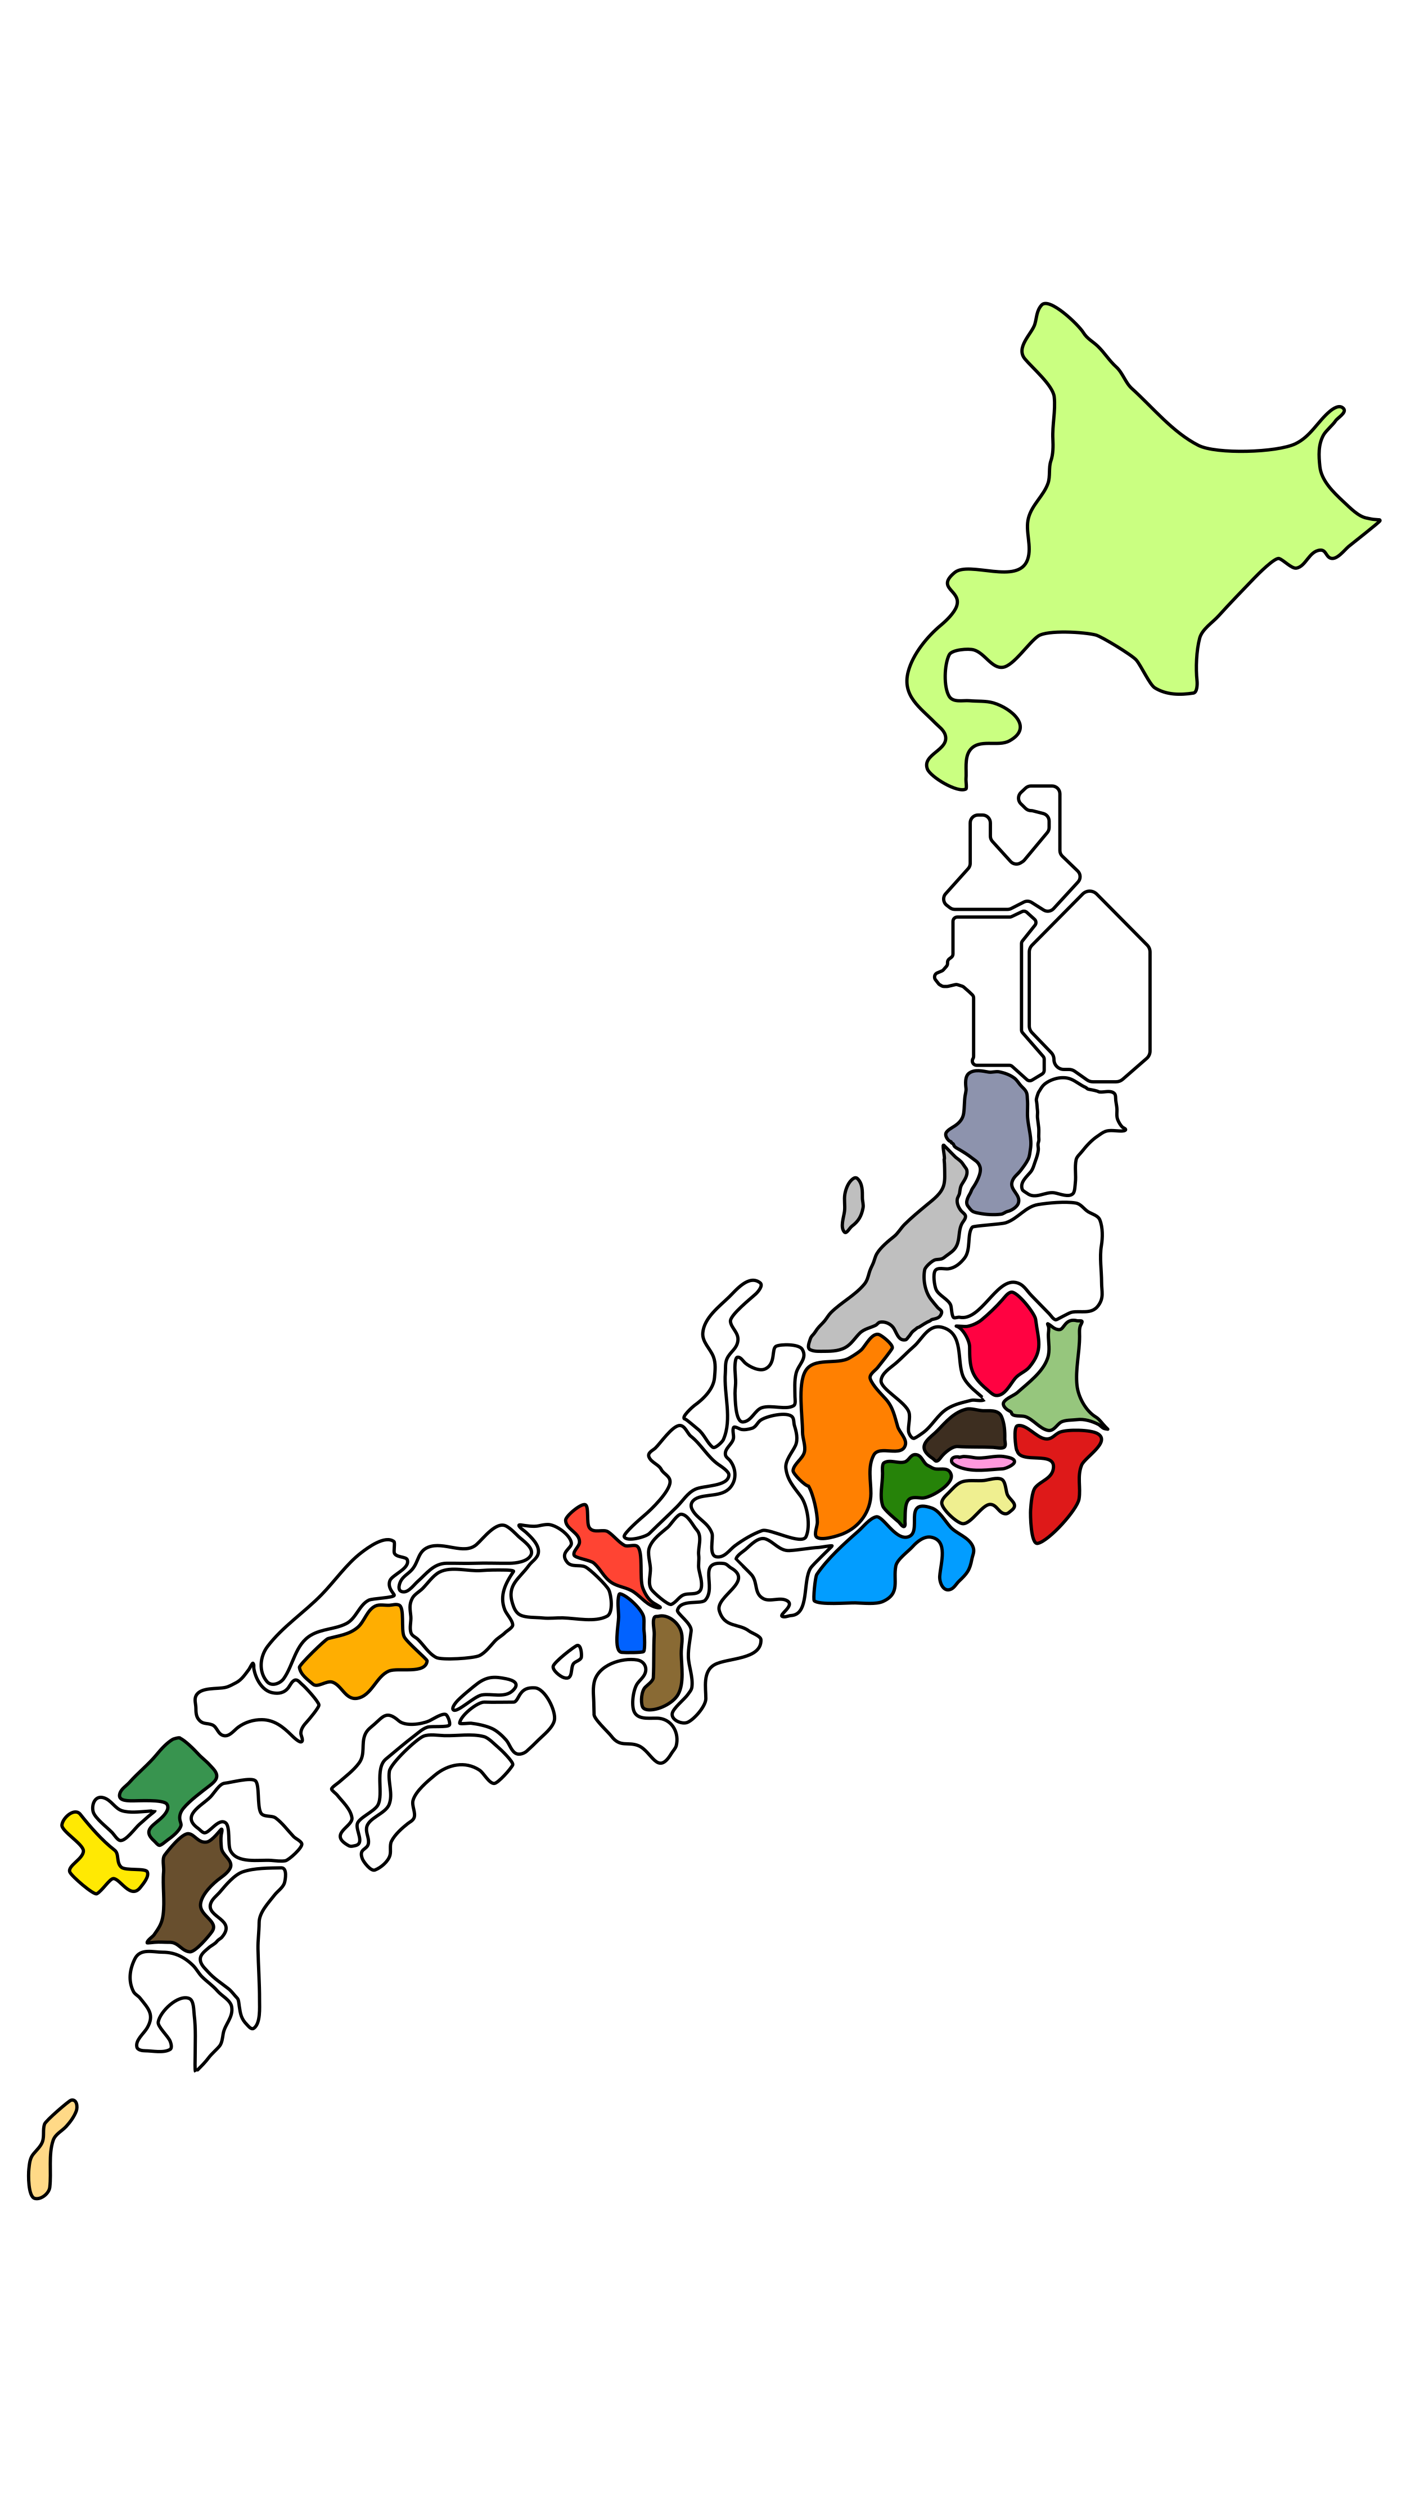 <?xml version="1.0" encoding="UTF-8" standalone="no"?>
<!DOCTYPE svg PUBLIC "-//W3C//DTD SVG 1.1//EN" "http://www.w3.org/Graphics/SVG/1.1/DTD/svg11.dtd">
<!-- Created with Vectornator (http://vectornator.io/) -->
<svg height="100%" stroke-miterlimit="10" style="fill-rule:nonzero;clip-rule:evenodd;stroke-linecap:round;stroke-linejoin:round;" version="1.1" viewBox="0 0 2160 3840" width="100%" xml:space="preserve" xmlns="http://www.w3.org/2000/svg" xmlns:vectornator="http://vectornator.io" xmlns:xlink="http://www.w3.org/1999/xlink">
<defs/>
<g id="hokkaido" vectornator:layerName="hokkaido">
<path d="M1496.02 998.14C1487.83 995.792 1462.36 997.591 1458.25 1005.65C1450.69 1020.48 1449.43 1055.23 1458.22 1069.49C1464.38 1079.49 1479.64 1075.32 1489.21 1076.2C1501.26 1077.3 1514.85 1076.19 1526.31 1079.59C1553.65 1087.7 1588.86 1117.19 1550.64 1137.92C1532.83 1147.57 1503.75 1133.55 1489.99 1152.37C1481.32 1164.21 1485.22 1183.33 1483.98 1196.96C1483.8 1198.94 1485.5 1210.92 1483.91 1211.79C1471.3 1218.63 1429.51 1193.3 1424.79 1181.23C1415.76 1158.11 1459.08 1152.21 1452.15 1128.92C1449.72 1120.77 1442.15 1115.93 1436.46 1110.07C1413.88 1086.84 1385.43 1069.05 1395.27 1031.5C1402.31 1004.63 1424.49 977.626 1445.66 960.002C1453.67 953.329 1465.98 941.505 1469.57 931.232C1478.28 906.312 1436.51 904.393 1466.57 879.365C1488.94 860.742 1564.6 899.615 1578.69 859.301C1585.72 839.174 1574.63 816.045 1580 795.575C1585.41 774.904 1603.24 761.636 1610.02 742.213C1613.81 731.383 1610.73 718.472 1614.46 707.793C1618 697.659 1618.04 685.142 1617.5 674.535C1616.39 652.772 1621.86 631.114 1619.57 609.589C1617.69 591.978 1586.11 565.143 1574.59 551.305C1559.74 533.462 1585.5 512.337 1589.79 497.878C1592.89 487.454 1592.26 477.327 1600.21 468.519C1612.07 455.39 1657.09 499.109 1664.1 510.473C1670.28 520.501 1678.5 524.046 1686.65 531.881C1696.7 541.556 1704.13 553.906 1714.71 563.468C1724.89 572.661 1728.79 587.611 1738.77 596.622C1771.17 625.893 1801.36 663.755 1841.06 684.006C1868.32 697.909 1961.9 695.196 1990.26 681.52C2013.65 670.245 2024.49 647.116 2043.2 631.541C2047.9 627.624 2058.18 620.432 2064.19 627.656C2069.28 633.768 2054.4 642.113 2051.8 646.312C2048.39 651.809 2036.83 661.762 2033.39 667.926C2025 682.924 2025.89 699.603 2027.69 716.541C2029.97 737.933 2047.53 755.208 2064.19 770.741C2075.01 780.825 2086.69 792.93 2099.08 795.575C2111.76 798.279 2108.32 797.43 2117.6 798.279C2118.76 798.384 2120.21 797.941 2120.04 799.792C2119.88 801.598 2077.78 834.389 2071.94 839.249C2065.51 844.601 2054.07 860.222 2044.49 857.377C2036.78 855.091 2037.37 844.247 2028.21 844.926C2010.91 846.208 2006.36 870.224 1991.51 872.527C1984.27 873.65 1972.33 860.381 1965.12 857.861C1958.64 855.598 1932.32 882.272 1926.9 887.904C1908.12 907.434 1889.98 926.093 1871.93 946.08C1862.87 956.103 1846.62 966.419 1843.01 980.197C1837.94 999.536 1836.88 1026.04 1838.97 1045.61C1839.52 1050.8 1839.25 1063.53 1833.38 1064.44C1813.21 1067.57 1791.99 1067.52 1774.13 1056.45C1766.28 1051.59 1753.33 1022.95 1745.78 1013.87C1739.44 1006.26 1692.1 977.541 1683.52 975.293C1666.11 970.731 1608.99 967.252 1595.02 976.878C1580.11 987.159 1557.53 1022.26 1540.98 1024.82C1523.73 1027.5 1513.11 1003.04 1496.02 998.14Z" fill="#caff81" fill-rule="nonzero" opacity="1" stroke="#000000" stroke-linecap="round" stroke-linejoin="round" stroke-width="5.071" vectornator:layerName="hokkaido"/>
</g>
<g id="miyazaki" vectornator:layerName="miyazaki">
<path d="M332.997 2982.01C336.061 2978.16 338.582 2977.94 341.016 2975.08C364.271 2947.69 316 2944.98 323.799 2923.13C326.292 2916.15 333.318 2911.17 337.952 2905.72C346.641 2895.49 359.969 2879.12 373.352 2874.71C391.287 2868.8 413.499 2869.09 432.234 2868.72C441.645 2868.53 438.477 2887.18 436.956 2891.92C434.587 2899.3 426.258 2904.59 421.696 2910.56C412.738 2922.28 398.162 2936.86 398.105 2952.81C398.056 2966.42 396.071 2979.89 396.337 2993.39C396.851 3019.51 398.812 3045.81 398.718 3072.16C398.678 3083.35 400.461 3107.29 390.124 3114.98C386.155 3117.94 381.767 3111.97 379.527 3109.72C370.492 3100.62 369.363 3093.35 367.52 3080.81C367.094 3077.91 366.669 3071.09 364.608 3069.02C359.873 3064.25 356.264 3058.54 350.765 3054.23C340.02 3045.81 328.862 3038.77 319.722 3028.57C314.706 3022.97 307.877 3017.43 307.714 3009.18C307.559 3001.3 315.931 2995.74 321.024 2991.17C324.518 2988.04 329.915 2985.87 332.997 2982.01Z" fill="none" opacity="1" stroke="#000000" stroke-linecap="round" stroke-linejoin="round" stroke-width="5.071" vectornator:layerName="miyazaki"/>
</g>
<g id="kumamoto" vectornator:layerName="kumamoto">
<path d="M253.019 2849.07C248.623 2854.97 252.037 2867.1 251.384 2874.38C249.407 2896.42 253.492 2918.92 250.569 2940.99C248.801 2954.33 244.138 2960.96 236.557 2971.76C234.853 2974.19 225.33 2980.56 226.123 2983.91C226.221 2984.32 236.339 2983.15 237.414 2983.05C245.206 2982.35 252.625 2983.17 260.402 2983.06C274.556 2982.87 278.571 2996.54 291.571 2997.71C300.042 2998.46 320.727 2973.77 325.631 2966.78C337.101 2950.44 305.663 2942.78 308.186 2923.73C310.135 2909.01 326.958 2892.83 338.554 2884.36C343.889 2880.46 354.158 2872.75 354.643 2865.43C355.323 2855.18 341.108 2848.91 340.089 2837.66C339.509 2831.27 339.034 2824.28 339.882 2817.87C340.013 2816.89 342.142 2809.28 340.277 2809.31C339.022 2809.32 326.174 2827.79 317.495 2829.09C304.283 2831.08 298.962 2816.89 289.415 2816.26C279.309 2815.59 258.706 2841.43 253.019 2849.07Z" fill="#684f2e" fill-rule="nonzero" opacity="1" stroke="#000000" stroke-linecap="round" stroke-linejoin="round" stroke-width="5.071" vectornator:layerName="kumamoto"/>
</g>
<g id="oita" vectornator:layerName="oita">
<path d="M344.854 2738.8C337.053 2739.65 328.732 2754.39 323.163 2759.97C309.481 2773.69 277.051 2788.72 304.443 2808.15C307.373 2810.23 309.72 2813.68 313.327 2814.77C320.906 2817.08 335.284 2791.55 346.429 2799.46C354.187 2804.96 349.59 2832.64 353.857 2841.83C363.693 2863.02 398.436 2855.96 416.736 2857.32C423.285 2857.81 431.982 2859.03 438.423 2857.85C443.67 2856.88 465.321 2837.38 463.598 2831.66C462.311 2827.39 454.072 2823.93 450.981 2820.65C442.394 2811.55 433.534 2799.54 423.432 2792.1C417.548 2787.77 404.916 2791.35 400.806 2784.45C394.643 2774.12 399.346 2739.94 392.026 2734.74C384.706 2729.55 355.255 2737.66 344.854 2738.8Z" fill="none" opacity="1" stroke="#000000" stroke-linecap="round" stroke-linejoin="round" stroke-width="5.071" vectornator:layerName="oita"/>
</g>
<g id="nagasaki" vectornator:layerName="nagasaki">
<path d="M123.446 2786.62C114.734 2775.59 96.474 2791.34 95.129 2802.81C94.009 2812.36 127.879 2832.06 128.144 2842.57C128.454 2854.89 102.98 2865.66 107.355 2875.36C110.302 2881.89 143.959 2910.95 148.723 2908.53C156.584 2904.52 168.647 2885.17 174.198 2885.21C184.869 2885.27 200.554 2918.43 215.882 2898.57C219.91 2893.35 229.595 2882.23 226.248 2874.81C223.548 2868.83 192.724 2873.52 186.287 2867.67C178.257 2860.39 183.539 2847.33 175.98 2841.49C157.191 2827 138.247 2805.35 123.446 2786.62Z" fill="#ffe903" fill-rule="nonzero" opacity="1" stroke="#000000" stroke-linecap="round" stroke-linejoin="round" stroke-width="5.071" vectornator:layerName="nagasaki"/>
</g>
<g id="fukuoka" vectornator:layerName="fukuoka">
<path d="M276.787 2669.65C276.751 2667.69 266.702 2670.57 265.525 2671.27C255.92 2677 247.551 2686.36 240.468 2694.94C227.821 2710.26 212.065 2722.56 199.082 2737.26C194.244 2742.74 186.627 2746.97 184.223 2754.21C180.61 2765.09 193.174 2765.59 201.2 2765.81C210.54 2766.06 251.253 2763.14 256.434 2770.96C260.78 2777.51 254.233 2785.64 249.908 2790.13C237.236 2803.28 217.058 2809.99 237.196 2827.77C239.284 2829.62 241.883 2833.47 244.637 2834.17C247.199 2834.81 255.143 2827.63 257.193 2826.17C264.196 2821.18 275.278 2812.73 277.958 2804.17C278.72 2801.73 277.123 2798.43 276.573 2796.08C274.927 2789.04 277.444 2782.55 281.869 2777.19C291.668 2765.32 310.22 2751.74 322.681 2742.03C329.223 2736.93 335.834 2731 331.727 2722.52C329.414 2717.75 325.891 2714.86 322.681 2711.2C317.246 2705.02 310.23 2699.96 304.584 2693.84C298.466 2687.21 285.021 2673.58 276.787 2669.65Z" fill="#38944f" fill-rule="nonzero" opacity="1" stroke="#000000" stroke-linecap="round" stroke-linejoin="round" stroke-width="5.071" vectornator:layerName="fukuoka"/>
</g>
<g id="saga" vectornator:layerName="saga">
<path d="M187.772 2781.12C199.398 2784.56 213.944 2782.71 226.002 2781.92C226.679 2781.87 237.937 2780.97 237.985 2781.08C238.22 2781.59 232.886 2785.67 232.549 2785.93C226.307 2790.82 220.642 2796.39 214.564 2801.49C207.694 2807.27 192.917 2828.8 184.152 2826.63C180.114 2825.63 175.182 2817.62 172.477 2814.75C165.189 2806.99 145.908 2792.72 143.145 2782.64C140.368 2772.51 145.342 2757.36 158.721 2760.95C171.172 2764.29 176.367 2777.76 187.772 2781.12Z" fill="none" opacity="1" stroke="#000000" stroke-linecap="round" stroke-linejoin="round" stroke-width="5.071" vectornator:layerName="saga"/>
</g>
<g id="shimane" vectornator:layerName="shimane">
<path d="M605.881 2385.45C604.536 2382.54 607.126 2369.05 605.226 2367.61C591.572 2357.27 565.239 2376.82 555.001 2384.71C532.041 2402.39 514.338 2428.37 494.055 2449.18C467.215 2476.72 434.154 2498.15 410.86 2528.9C399.589 2543.79 396.709 2567.16 410.267 2582.77C417.318 2590.89 430.69 2585.47 435.857 2578.17C450.852 2556.99 453.463 2525.67 477.751 2511.38C494.963 2501.25 514.76 2502.49 532.027 2493.58C547.174 2485.77 551.598 2465.31 566.408 2457.66C571.964 2454.8 605.124 2454.07 605.639 2450.11C605.937 2447.82 594.771 2439.13 598.941 2427.75C602.358 2418.42 630.38 2409.1 625.675 2395.56C623.896 2390.44 609.111 2392.44 605.881 2385.45Z" fill="none" opacity="1" stroke="#000000" stroke-linecap="round" stroke-linejoin="round" stroke-width="5.071" vectornator:layerName="shimane"/>
</g>
<g id="okinawa" vectornator:layerName="okinawa">
<path d="M109.131 3225.6C105.919 3226.42 70.174 3257.06 68.402 3262.37C65.496 3271.08 68.227 3280.4 65.33 3289.08C62.956 3296.19 55.812 3302.65 51.247 3308.24C45.742 3314.98 45.307 3323.06 44.37 3331.21C43.414 3339.52 42.984 3373.88 53.519 3376.47C63.134 3378.84 75.397 3368.8 76.493 3359.27C79.161 3336.08 74.226 3309.53 81.598 3287.43C84.881 3277.59 95.241 3273 101.778 3265.81C108.003 3258.97 113.998 3250.79 117.209 3242.11C119.56 3235.75 118.086 3223.31 109.131 3225.6Z" fill="#ffd987" fill-rule="nonzero" opacity="1" stroke="#000000" stroke-linecap="round" stroke-linejoin="round" stroke-width="5.071" vectornator:layerName="okinawa"/>
</g>
<g id="kochi" vectornator:layerName="kochi">
<path d="M650.685 2666.47C659.463 2663 672.953 2665.34 682.204 2665.65C701.959 2666.31 724.693 2662.17 743.488 2667.18C750.787 2669.13 760.081 2679.33 765.851 2684.07C769.353 2686.94 789.469 2706.43 787.693 2710.6C785.42 2715.94 764.784 2739.5 758.922 2739.13C750.77 2738.62 743.107 2722.89 736.614 2718.62C714.567 2704.11 688.107 2709.86 668.361 2726.16C657.378 2735.23 638.284 2751.04 634.52 2765.18C632.286 2773.56 639.198 2784.53 636.028 2791.98C634.153 2796.39 629.905 2798.04 626.395 2800.8C617.707 2807.64 606.44 2817.68 601.435 2827.84C598.281 2834.24 600.934 2842.54 599.13 2849.31C596.583 2858.87 585.134 2868.62 575.997 2872.06C569.577 2874.47 558.43 2859.5 556.68 2854.84C550.463 2838.32 564.769 2841.63 566.068 2830.71C567.011 2822.79 562.176 2815.51 563.116 2807.62C564.99 2791.87 592.058 2786.15 597.822 2771.33C604.137 2755.1 595.663 2737.11 598.178 2720.44C600.007 2708.31 639.985 2670.71 650.685 2666.47Z" fill="none" opacity="1" stroke="#000000" stroke-linecap="round" stroke-linejoin="round" stroke-width="5.071" vectornator:layerName="kochi"/>
</g>
<g id="ehime" vectornator:layerName="ehime">
<path d="M612.577 2642.89C622.642 2651.73 646.811 2648.34 658.805 2643.26C664.499 2640.84 678.215 2631.35 684.52 2633.03C687.739 2633.89 692.321 2646.49 690.405 2649.4C687.94 2653.14 662.803 2650.9 657.008 2652.56C649.603 2654.69 642.834 2661.15 636.905 2665.65C621.63 2677.25 607.768 2689.31 592.974 2701.52C575.231 2716.17 589.812 2755.51 580.465 2772.4C575.024 2782.23 551.39 2791.81 548.916 2801.1C546.187 2811.35 560.997 2831.46 545.679 2834.61C542.363 2835.3 538.85 2836.44 535.647 2834.67C503.025 2816.62 542.665 2805.48 540.681 2791.85C538.7 2778.24 525.958 2767.03 517.747 2756.6C516.335 2754.81 509.529 2749.89 509.399 2747.78C509.243 2745.23 518.813 2738.91 520.604 2737.33C531.12 2728.06 542.885 2719.42 551.416 2707.98C561.734 2694.15 554.703 2678.48 560.842 2664.05C564.005 2656.62 569.259 2653.38 575.065 2648.26C588.667 2636.27 593.996 2626.57 612.577 2642.89Z" fill="none" opacity="1" stroke="#000000" stroke-linecap="round" stroke-linejoin="round" stroke-width="5.071" vectornator:layerName="ehime"/>
</g>
<g id="tokushima" vectornator:layerName="tokushima">
<path d="M744.222 2614.19C733.449 2613.75 706.255 2635.89 706.255 2646.59C706.255 2648.17 721.71 2646.38 723.507 2646.59C733.885 2647.85 746.995 2650.54 756.378 2654.99C763.839 2658.52 772.296 2666.32 777.709 2672.59C782.763 2678.45 785.49 2689.68 792.978 2693.23C797.919 2695.57 805.282 2692.99 809.181 2689.5C816.275 2683.15 820.265 2679.23 826.901 2672.59C834.314 2665.18 849.376 2653.72 851.732 2641.94C854.557 2627.82 837.356 2593.15 821.661 2592.28C809.591 2591.61 804.169 2594.98 799.492 2601.46C796.283 2605.91 793.425 2614.19 789.012 2614.19C777.998 2614.19 755.707 2614.67 744.222 2614.19Z" fill="none" opacity="1" stroke="#000000" stroke-linecap="round" stroke-linejoin="round" stroke-width="5.071" vectornator:layerName="tokushima"/>
</g>
<g id="mie" vectornator:layerName="mie">
<path d="M1056.68 2602.53C1051.98 2609.48 1033.63 2623.78 1032.67 2632.08C1031.51 2642.2 1047.96 2648.68 1056.1 2645.31C1066.15 2641.15 1084.31 2620.57 1084.36 2608.88C1084.43 2592.04 1079.14 2567.01 1097.9 2556.63C1117.04 2546.04 1169.88 2549.56 1169.04 2518.54C1168.88 2512.63 1154.94 2508.21 1150.76 2505C1134.78 2492.72 1113.01 2500.55 1105.05 2473.87C1098.32 2451.32 1159.57 2428.99 1122.87 2407.98C1119.41 2406 1116.58 2401.85 1112.21 2401.34C1069.94 2396.46 1101.79 2437.31 1083.48 2457.55C1077.03 2464.69 1045.44 2455.41 1040.8 2473.07C1039.47 2478.13 1063.1 2493.46 1061.77 2504.96C1060.36 2517.24 1057.18 2531.84 1057.52 2544.45C1057.92 2559.35 1064.84 2574.78 1062.99 2590.78C1062.42 2595.75 1059.07 2599 1056.68 2602.53Z" fill="none" opacity="1" stroke="#000000" stroke-linecap="round" stroke-linejoin="round" stroke-width="5.071" vectornator:layerName="mie"/>
</g>
<g id="tottori" vectornator:layerName="tottori">
<path d="M732.051 2372.16C742.605 2362.94 762.358 2335.57 777.822 2343.93C784.446 2347.51 790.982 2354.4 796.275 2359.55C802.426 2365.53 821.485 2377.6 815.507 2388.66C809.949 2398.93 792.087 2400.81 782.954 2400.94C765.498 2401.18 746.932 2400.29 729.485 2400.94C715.006 2401.48 700.556 2400.74 686.019 2400.94C665.936 2401.22 655.026 2417.17 641.854 2428.71C636.445 2433.45 628.564 2444.76 620.503 2444.87C610.225 2445.02 612.606 2434.34 615.543 2428.48C619.339 2420.91 627.536 2416.9 632.944 2410.7C643.554 2398.53 641.739 2382.66 657.97 2376.25C681.89 2366.8 712.71 2389.05 732.051 2372.16Z" fill="none" opacity="1" stroke="#000000" stroke-linecap="round" stroke-linejoin="round" stroke-width="5.071" vectornator:layerName="tottori"/>
</g>
<g id="osaka" vectornator:layerName="osaka">
<path d="M955.127 2537.82C941.952 2536.22 950.363 2494 950.363 2483.67C950.363 2473.04 947.893 2459.98 950.865 2449.58C951.103 2448.74 951.55 2447.61 952.62 2447.82C963.657 2450.03 987.348 2472.81 988.97 2484.17C990.065 2491.83 988.446 2499.83 989.722 2507.49C990.322 2511.08 991.157 2534.74 988.72 2536.57C986.169 2538.48 959.551 2538.36 955.127 2537.82Z" fill="#0162ff" fill-rule="nonzero" opacity="1" stroke="#000000" stroke-linecap="round" stroke-linejoin="round" stroke-width="5.071" vectornator:layerName="osaka"/>
</g>
<g id="nara" vectornator:layerName="nara">
<path d="M1005.16 2484.33C1001.83 2490.65 1005.46 2503.05 1005.07 2510.31C1003.91 2532.46 1004.84 2554.71 1003.69 2576.55C1003.41 2581.82 994.669 2587.87 991.266 2591.29C985.38 2597.21 984.177 2613.25 986.878 2620.83C989.142 2627.19 999.103 2626.34 1004.03 2625.62C1017.5 2623.65 1035.34 2614.11 1041.94 2602C1051.22 2584.96 1046.95 2558.84 1046.57 2540.22C1046.31 2527.61 1050.41 2515.29 1045.37 2503.03C1040.13 2490.27 1024.95 2478.85 1011.57 2482.34C1008.99 2483.01 1006.55 2481.71 1005.16 2484.33Z" fill="#896a34" fill-rule="nonzero" opacity="1" stroke="#000000" stroke-linecap="round" stroke-linejoin="round" stroke-width="5.071" vectornator:layerName="nara"/>
</g>
<g id="yamaguchi" vectornator:layerName="yamaguchi">
<path d="M388.644 2554.5C387.777 2553.53 383.38 2562.68 382.499 2563.83C376.782 2571.28 371.262 2580.03 362.553 2584.44C357.312 2587.09 352.464 2590.14 346.618 2591.53C333.868 2594.57 308.376 2590.72 301.257 2604.2C298.108 2610.15 300.886 2617.11 300.944 2623.35C300.997 2629.1 301.134 2635.48 304.782 2640.28C311.309 2648.88 317.012 2645.81 325.724 2648.99C334.153 2652.08 334.225 2664.7 344.945 2665.83C353.202 2666.71 359.973 2657.16 365.903 2652.78C376.334 2645.07 389.446 2641.01 402.367 2641.18C421.535 2641.42 434.883 2652.23 447.774 2664.99C449.46 2666.66 459.885 2677.18 463.323 2675.05C466.567 2673.03 462.187 2665.12 462.189 2662.32C462.195 2655.18 466.909 2649.3 471.547 2644.31C474.33 2641.32 490.671 2622.04 489.957 2618.38C488.855 2612.74 469.125 2591.09 464.237 2587.2C461.453 2584.99 457.997 2579.72 453.904 2580.19C448.955 2580.75 445.765 2588.47 443.11 2591.93C436.816 2600.14 428.441 2601.63 418.875 2599.86C402.388 2596.82 392.398 2577.55 389.979 2562.62C389.512 2559.73 390.716 2556.84 388.644 2554.5Z" fill="none" opacity="1" stroke="#000000" stroke-linecap="round" stroke-linejoin="round" stroke-width="5.071" vectornator:layerName="yamaguchi"/>
</g>
<g id="hiroshima" vectornator:layerName="hiroshima">
<path d="M503.805 2516.65C500.03 2517.69 459.349 2556.99 459.981 2560.91C461.828 2572.38 472.54 2579.33 480.534 2586.46C487.87 2593.01 501.368 2580.46 510.689 2583.53C525.151 2588.3 530.698 2611.26 548.606 2608.37C570.999 2604.77 577.792 2574.64 597.427 2566.51C611.789 2560.57 653.957 2572.19 656.166 2550.88C656.414 2548.48 624.976 2522.3 620.803 2513.52C615.697 2502.77 622.114 2468.54 612.751 2465.03C608.085 2463.27 602.951 2465.17 598.226 2465.44C591.694 2465.81 582.838 2463.64 576.604 2466.6C563.76 2472.7 559.902 2490.51 549.565 2499.34C536.237 2510.71 519.892 2512.22 503.805 2516.65Z" fill="#ffae01" fill-rule="nonzero" opacity="1" stroke="#000000" stroke-linecap="round" stroke-linejoin="round" stroke-width="5.071" vectornator:layerName="hiroshima"/>
</g>
<g id="kagawa" vectornator:layerName="kagawa">
<path d="M734.294 2585.1C728.666 2589.15 705.664 2608.05 700.895 2614.19C699.411 2616.09 692.84 2624.09 696.93 2626.43C703.229 2630.03 728.607 2605.35 740.062 2603.23C754.455 2600.57 774.75 2608.17 787.04 2597.17C799.584 2585.95 789.615 2580.72 777.483 2578.29C760.605 2574.91 749.158 2574.42 734.294 2585.1Z" fill="none" opacity="1" stroke="#000000" stroke-linecap="round" stroke-linejoin="round" stroke-width="5.071" vectornator:layerName="kagawa"/>
</g>
<g id="okayama" vectornator:layerName="okayama">
<path d="M788.924 2413.49C790.088 2411.76 779.314 2411.39 776.914 2411.36C764.397 2411.19 751.69 2411.11 739.242 2412.12C719.454 2413.73 693.072 2405.11 674.983 2414.61C665.209 2419.74 657.135 2431.68 649.414 2439.53C644.675 2444.34 636.638 2448.63 633.487 2454.55C628.084 2464.69 630.128 2471.79 631.145 2482.52C631.906 2490.55 628.535 2500.37 631.607 2508.28C633.346 2512.76 638.713 2514.55 642.029 2517.82C651.347 2526.99 658.026 2539 669.838 2545.51C678.3 2550.17 727.75 2547.02 736.499 2542.79C745.484 2538.45 753.382 2528 759.948 2520.76C764.806 2515.41 771.21 2512.38 776.2 2507.31C778.677 2504.8 787.82 2499.71 787.658 2495.67C787.362 2488.28 778.164 2479.33 775.457 2472.36C766.83 2450.14 776.74 2431.58 788.924 2413.49Z" fill="none" opacity="1" stroke="#000000" stroke-linecap="round" stroke-linejoin="round" stroke-width="5.071" vectornator:layerName="okayama"/>
</g>
<g id="kagoshima" vectornator:layerName="kagoshima">
<path d="M226.173 3114.37C237.658 3094.36 228.035 3084.89 215.094 3068.71C212.065 3064.93 207.16 3062.99 204.947 3058.57C196.706 3042.08 199.246 3024.41 207.225 3008.45C215.555 2991.79 235.076 2998.31 249.884 2998.31C268.77 2998.31 283.832 3005.96 296.891 3019.01C301.982 3024.11 305.245 3030.89 310.351 3035.99C318.213 3043.86 326.732 3049.27 334.165 3057.95C340.483 3065.32 354.202 3071.93 355.908 3082.17C358.642 3098.58 345.284 3109.06 342.862 3123.59C341.915 3129.27 341.077 3137.87 337.271 3142.43C332.078 3148.67 325.321 3154.02 320.498 3160.45C315.436 3167.2 309.552 3173.05 303.517 3179.09C303.258 3179.35 300.47 3181.63 300.411 3181.57C299.145 3180.31 299.79 3161.74 299.79 3159.21C299.79 3137.29 301.052 3116.29 298.34 3094.6C297.544 3088.23 298.075 3072.29 290.678 3069.33C273.776 3062.57 245.762 3089.3 243.05 3105.57C241.883 3112.58 258.237 3127.08 261.48 3135.19C262.703 3138.24 264.785 3145.5 261.273 3147.61C251.264 3153.62 233.798 3149.68 222.756 3149.68C218.926 3149.68 211.495 3148.74 210.331 3144.09C207.636 3133.31 221.077 3123.25 226.173 3114.37Z" fill="none" opacity="1" stroke="#000000" stroke-linecap="round" stroke-linejoin="round" stroke-width="5.071" vectornator:layerName="kagoshima"/>
</g>
<g id="kyoto" vectornator:layerName="kyoto">
<path d="M959.444 2373.52C964.148 2376.12 975.066 2371.27 979.228 2375.06C988.625 2383.6 982.002 2424.05 987.454 2438.78C990.598 2447.26 995.832 2456.48 1003.51 2461.68C1004.62 2462.44 1014.57 2468.01 1014.49 2468.57C1014.33 2469.79 1010.59 2469.24 1009.93 2469.11C994.201 2466.07 985.941 2453.4 973.673 2445.08C962.869 2437.76 949.612 2437.43 939.201 2430.38C927.184 2422.23 922.69 2409.57 912.163 2400.58C906.61 2395.84 882.74 2393.08 881.781 2388.09C880.485 2381.33 890.223 2375.4 890.28 2368.13C890.394 2353.56 869.256 2348.85 868.916 2334.92C868.757 2328.4 893.406 2307.97 899.327 2311.09C905.148 2314.16 900.609 2339.15 905.403 2346.24C911.891 2355.84 926.907 2347.68 934.293 2352.69C943.264 2358.78 949.982 2368.3 959.444 2373.52Z" fill="#ff4433" fill-rule="nonzero" opacity="1" stroke="#000000" stroke-linecap="round" stroke-linejoin="round" stroke-width="5.071" vectornator:layerName="kyoto"/>
</g>
<g id="gifu" vectornator:layerName="gifu">
<path d="M1063.51 2318.62C1058.51 2309.17 1065.09 2302.37 1073.9 2299.64C1092 2294.04 1116.35 2299.35 1126.44 2277.34C1131.35 2266.62 1129.2 2253.05 1121.48 2243.17C1119.41 2240.51 1115.15 2238.17 1114.5 2234.48C1112.72 2224.49 1125.13 2218.35 1126.79 2209.09C1127.64 2204.32 1124.82 2197.11 1126.9 2192.58C1128.13 2189.9 1135.74 2194.46 1137.91 2195.11C1142.97 2196.61 1150.43 2195.12 1155.25 2193.62C1161.36 2191.73 1163.41 2185.18 1168 2181.59C1176.37 2175.06 1209.72 2167.22 1217.33 2176.35C1219.98 2179.53 1219.27 2185.59 1220.45 2189.4C1223.36 2198.79 1226.43 2210.56 1221.95 2220.34C1217.41 2230.24 1205.89 2243.09 1207.29 2254.96C1209.43 2273.09 1219.64 2283.96 1230.17 2298.11C1240.42 2311.89 1245.59 2344.14 1238.3 2360.05C1231.87 2374.09 1182.11 2346.87 1170.86 2350.75C1156.78 2355.62 1140.69 2365.38 1129.06 2374.03C1120.65 2380.29 1113.22 2392.86 1100.87 2391.05C1088.11 2389.17 1096.32 2362.32 1093.85 2355.16C1087.89 2337.9 1071.24 2333.23 1063.51 2318.62Z" fill="none" opacity="1" stroke="#000000" stroke-linecap="round" stroke-linejoin="round" stroke-width="5.071" vectornator:layerName="gifu"/>
</g>
<g id="akita" vectornator:layerName="akita">
<path d="M1461.38 1470.43C1463.06 1469.17 1464.04 1467.2 1464.04 1465.1L1464.04 1415.09C1464.04 1411.42 1467.02 1408.44 1470.7 1408.44L1551.18 1408.44C1552.18 1408.44 1553.15 1408.22 1554.05 1407.79L1570.13 1400.12C1572.56 1398.96 1575.46 1399.39 1577.46 1401.2L1589.3 1411.92C1591.9 1414.28 1592.22 1418.27 1590.03 1421.01L1570.77 1445.1C1569.83 1446.28 1569.31 1447.75 1569.31 1449.26L1569.31 1581.78C1569.31 1583.38 1569.89 1584.93 1570.95 1586.15L1602.55 1622.46C1603.6 1623.67 1604.18 1625.22 1604.18 1626.83L1604.18 1643.84C1604.18 1646.17 1602.96 1648.33 1600.97 1649.54L1585.48 1658.9C1582.97 1660.42 1579.76 1660.11 1577.58 1658.15L1554.98 1637.82C1553.76 1636.72 1552.18 1636.11 1550.53 1636.11L1544.5 1636.11L1524.88 1636.11L1500.4 1636.11C1495.19 1636.11 1492 1630.38 1494.74 1625.95L1494.74 1625.95C1495.39 1624.9 1495.74 1623.68 1495.74 1622.45L1495.74 1542.51L1495.74 1532.68C1495.74 1530.86 1494.99 1529.12 1493.67 1527.86L1488.55 1522.99C1488.49 1522.93 1488.42 1522.87 1488.35 1522.81L1480.53 1515.96C1479.84 1515.36 1479.04 1514.91 1478.17 1514.63L1471.15 1512.39C1470 1512.02 1468.78 1511.97 1467.6 1512.25L1456.42 1514.87C1455.92 1514.99 1455.41 1515.05 1454.9 1515.05L1450.06 1515.05C1448.89 1515.05 1447.74 1514.74 1446.73 1514.16L1443.8 1512.47C1443.06 1512.04 1442.41 1511.48 1441.89 1510.81L1437.19 1504.81C1436.27 1503.64 1435.77 1502.19 1435.77 1500.71L1435.77 1500.4C1435.77 1497.73 1437.36 1495.32 1439.82 1494.27L1446.88 1491.27C1447.8 1490.88 1448.62 1490.29 1449.28 1489.54L1454.01 1484.15C1455.08 1482.94 1455.67 1481.38 1455.67 1479.76L1455.67 1478.03C1455.67 1475.94 1456.66 1473.96 1458.33 1472.7L1461.38 1470.43Z" fill="none" opacity="1" stroke="#000000" stroke-linecap="butt" stroke-linejoin="round" stroke-width="5.071" vectornator:layerName="akita"/>
</g>
<g id="aomori" vectornator:layerName="aomori">
<path d="M1583.99 1245.02C1580.81 1245.02 1577.76 1243.77 1575.49 1241.54L1568.34 1234.51C1563.44 1229.69 1563.53 1221.76 1568.53 1217.05L1575.53 1210.46C1577.78 1208.34 1580.75 1207.16 1583.84 1207.16L1616.18 1207.16C1622.88 1207.16 1628.3 1212.59 1628.3 1219.28L1628.3 1306.23C1628.3 1309.52 1629.64 1312.67 1632.01 1314.95L1655.62 1337.73C1660.35 1342.29 1660.58 1349.8 1656.13 1354.64L1618.59 1395.55C1614.63 1399.87 1608.14 1400.73 1603.18 1397.6L1584.86 1386.01C1581.24 1383.72 1576.69 1383.51 1572.88 1385.45L1553.41 1395.36C1551.71 1396.22 1549.82 1396.67 1547.91 1396.67L1466.76 1396.67C1464.07 1396.67 1461.46 1395.78 1459.34 1394.13L1454.39 1390.3C1448.84 1385.99 1448.1 1377.86 1452.8 1372.63L1487.41 1334.05C1489.41 1331.82 1490.51 1328.94 1490.51 1325.96L1490.51 1263.86C1490.51 1257.16 1495.94 1251.74 1502.63 1251.74L1509.36 1251.74C1516.06 1251.74 1521.48 1257.16 1521.48 1263.86L1521.48 1284.13C1521.48 1287.14 1522.6 1290.04 1524.62 1292.27L1552.57 1323.1C1556.51 1327.44 1562.98 1328.35 1567.95 1325.25L1570.87 1323.44C1571.97 1322.75 1572.96 1321.9 1573.78 1320.9L1608.94 1278.69C1610.75 1276.51 1611.74 1273.77 1611.74 1270.94L1611.74 1261.14C1611.74 1255.61 1607.99 1250.78 1602.63 1249.4L1587 1245.4C1586.01 1245.15 1585 1245.02 1583.99 1245.02L1583.99 1245.02Z" fill="none" opacity="1" stroke="#000000" stroke-linecap="butt" stroke-linejoin="round" stroke-width="5.071" vectornator:layerName="aomori"/>
</g>
<g id="iwate" vectornator:layerName="iwate">
<path d="M1663.16 1373.18C1669.14 1367.13 1678.91 1367.13 1684.89 1373.18L1762.37 1451.5C1765.2 1454.36 1766.79 1458.22 1766.79 1462.25L1766.79 1614.1C1766.79 1618.52 1764.88 1622.72 1761.55 1625.62L1724.72 1657.69C1721.94 1660.12 1718.37 1661.45 1714.68 1661.45L1678.86 1661.45C1675.71 1661.45 1672.64 1660.48 1670.06 1658.67L1651.05 1645.29C1648.47 1643.47 1645.4 1642.5 1642.25 1642.5L1634.45 1642.5C1626 1642.5 1619.16 1635.66 1619.16 1627.21L1619.16 1627.21C1619.16 1623.26 1617.63 1619.46 1614.89 1616.61L1585.52 1586.09C1582.78 1583.24 1581.25 1579.44 1581.25 1575.49L1581.25 1462.25C1581.25 1458.22 1582.84 1454.36 1585.67 1451.5L1663.16 1373.18Z" fill="none" opacity="1" stroke="#000000" stroke-linecap="butt" stroke-linejoin="round" stroke-width="5.071" vectornator:layerName="iwate"/>
</g>
<g id="miyagi" vectornator:layerName="miyagi">
<path d="M1653.25 1781.05C1654.24 1776.46 1659.11 1772.45 1661.97 1768.81C1668.96 1759.92 1677.01 1751.05 1686.45 1744.76C1690.07 1742.35 1693.82 1739.28 1697.95 1737.74C1705.04 1735.08 1714.81 1737.1 1722.21 1737.1C1723.87 1737.1 1729.56 1736.97 1729.24 1734.76C1729.02 1733.21 1725.28 1732.07 1724.13 1730.92C1721.19 1727.98 1718.65 1723.5 1717.11 1719.64C1714.84 1713.97 1716.37 1707.67 1715.83 1701.76C1715.48 1697.95 1714.6 1694.06 1714.13 1690.27C1713.72 1686.99 1714.52 1681.34 1711.57 1678.98C1705.36 1674.02 1696.15 1677.96 1689.01 1677.07C1687.86 1676.92 1686.73 1676.13 1685.6 1675.79C1681.09 1674.44 1676.29 1673.72 1671.76 1672.81C1670.31 1672.52 1669.1 1670.64 1667.72 1670.04C1659.45 1666.5 1652.8 1660.25 1644.3 1657.06C1631.77 1652.36 1614.99 1656.88 1604.92 1664.93C1601.62 1667.58 1599.55 1671.05 1597.47 1674.51C1596.51 1676.12 1595.32 1677.58 1594.71 1679.41C1593.72 1682.37 1592.66 1685.3 1592.15 1688.35C1591.92 1689.74 1592.35 1691.27 1592.58 1692.61C1593.28 1696.82 1593.25 1701.15 1593.85 1705.38C1594.38 1709.06 1593.48 1712.96 1593.85 1716.66C1594.37 1721.85 1595.3 1727.02 1595.77 1732.2C1596.16 1736.52 1595.77 1741.06 1595.77 1745.4C1595.77 1747.35 1596.16 1749.45 1595.98 1751.36C1595.81 1753.26 1594.92 1755.01 1594.71 1756.89C1594.36 1760.04 1595.48 1763.11 1595.13 1766.26C1594.52 1771.73 1592.82 1777.25 1590.87 1782.44C1588.7 1788.25 1587.29 1795.22 1583.21 1800.11C1576.94 1807.63 1566.27 1816.18 1570.65 1827.14C1571.4 1829.01 1576.33 1831.56 1578.1 1832.89C1590.97 1842.54 1605.87 1829.67 1620.04 1832.04C1627.55 1833.29 1641.98 1839.68 1648.35 1833.31C1651.43 1830.23 1651.47 1820.93 1651.97 1816.92C1653.44 1805.12 1650.73 1792.67 1653.25 1781.05Z" fill="none" opacity="1" stroke="#000000" stroke-linecap="round" stroke-linejoin="round" stroke-width="5.071" vectornator:layerName="miyagi"/>
</g>
<g id="niigata" vectornator:layerName="niigata">
<path d="M1449.69 1758.72C1449.71 1758.82 1449.73 1758.78 1449.75 1758.88C1449.62 1758.87 1449.52 1758.8 1449.38 1758.84C1447.44 1759.42 1452.51 1781.29 1450.47 1780.62C1450.89 1785.36 1451.22 1790.11 1451.22 1794.84C1451.22 1802.93 1451.99 1811.72 1450.03 1819.56C1446.64 1833.12 1433.79 1842.2 1423.56 1850.72C1412.06 1860.3 1400.07 1870.12 1389.47 1880.72C1383.88 1886.31 1379.66 1894.08 1373.59 1898.94C1364.75 1906.01 1353.05 1915.53 1347.12 1925.41C1344.07 1930.5 1343.28 1936.62 1340.66 1941.88C1338.66 1945.88 1336.58 1950.49 1335.34 1954.81C1333.52 1961.21 1332.17 1967.1 1327.72 1972.44C1313.28 1989.76 1292.48 2000.02 1276.53 2015.97C1272.92 2019.58 1270.31 2024.33 1267.12 2028.31C1263.49 2032.85 1258.87 2036.59 1255.38 2041.25C1253.34 2043.97 1251.3 2047.7 1248.91 2050.09C1247.29 2051.71 1245.55 2053.87 1244.78 2056.56C1243.5 2061.04 1239.19 2070.2 1244.78 2073C1250.99 2076.1 1259.66 2075.37 1266.53 2075.38C1278.74 2075.38 1292.09 2074.86 1302.41 2067.12C1309.4 2061.88 1314.48 2053.89 1320.66 2047.72C1327.62 2040.76 1337.06 2039.52 1345.34 2035.38C1347.59 2034.25 1349.15 2031.22 1351.81 2030.69C1359.04 2029.24 1367.4 2032.8 1371.81 2038.31C1377.27 2045.13 1379.48 2060.07 1391.22 2057.72C1393.18 2057.33 1394.66 2054.31 1395.94 2053.03C1398.22 2050.74 1399.6 2047.58 1401.81 2045.38C1404.01 2043.17 1406.75 2041.63 1408.88 2039.5C1409.47 2038.9 1411.24 2038.66 1411.81 2038.31C1417.36 2034.98 1422.18 2031.35 1428.28 2028.91C1429.69 2028.34 1430.34 2026.93 1431.81 2026.56C1437.76 2025.08 1443.36 2024.68 1445.91 2018.31C1446.39 2017.1 1446.94 2015.55 1446.5 2014.22C1445.66 2011.69 1442.23 2010.24 1440.62 2008.31C1437.14 2004.13 1433.39 1999.85 1430.03 1995.38C1420.99 1983.32 1417.72 1964.63 1420.62 1950.09C1421.52 1945.61 1432.33 1935.77 1437.09 1934.81C1440 1934.23 1443.09 1934.33 1445.91 1933.62C1449.04 1932.84 1451.11 1930.78 1453.56 1928.94C1459.72 1924.32 1465.79 1920.95 1469.44 1913.66C1474.92 1902.69 1472.04 1890.75 1477.66 1879.53C1479.37 1876.09 1484.72 1870.98 1482.97 1866.59C1481.95 1864.05 1478.22 1861.69 1476.5 1859.53C1472.73 1854.81 1469.6 1848.04 1470.62 1841.91C1471.16 1838.68 1473.62 1835.72 1474.16 1832.5C1474.93 1827.86 1475.1 1823.23 1477.66 1818.97C1481.6 1812.4 1486.99 1805.6 1485.31 1797.19C1484.9 1795.14 1482.89 1792.98 1481.78 1791.31C1476.6 1783.53 1476.31 1783.79 1469.44 1778.31C1469.32 1779.1 1452.69 1761.29 1450.81 1759.84C1450.62 1759.32 1450.33 1758.95 1449.84 1758.88C1449.84 1758.88 1449.69 1758.71 1449.69 1758.72ZM1314.88 1808.91C1312.19 1808.56 1309.49 1810.98 1307.72 1812.75C1302.4 1818.07 1299.13 1826.97 1297.91 1834.31C1296.49 1842.82 1298.48 1851.73 1297.41 1860.28C1296.2 1869.9 1290.37 1885.2 1297.41 1892.38C1300.51 1895.53 1305.25 1885.89 1308.69 1883.31C1319.02 1875.56 1323.36 1867.77 1325.84 1855.38C1326.89 1850.14 1324.88 1844.8 1324.88 1839.72C1324.88 1829.32 1325.25 1818.06 1317.5 1810.31C1316.65 1809.46 1315.77 1809.02 1314.88 1808.91Z" fill="#bfbfbf" fill-rule="nonzero" opacity="1" stroke="#000000" stroke-linecap="round" stroke-linejoin="round" stroke-width="5.071" vectornator:layerName="niigata"/>
</g>
<g id="yamagata" vectornator:layerName="yamagata">
<path d="M1461.36 1754.25C1461.33 1753.02 1459.26 1753.06 1458.33 1752.29C1455.48 1749.91 1452.2 1745.06 1452.97 1741.21C1453.94 1736.35 1462.77 1731.94 1466.55 1729.42C1473.69 1724.66 1479.2 1718.73 1480.48 1709.77C1481.74 1700.92 1481.36 1691.82 1482.62 1682.97C1483.14 1679.35 1484.51 1675.22 1484.05 1671.54C1483.18 1664.53 1482.29 1653.12 1488.7 1648.32C1497.23 1641.92 1509.25 1644.95 1518.71 1646.53C1524 1647.41 1529.78 1645.1 1535.14 1646.17C1543.21 1647.79 1551.56 1650.72 1558.37 1655.82C1561.76 1658.36 1564.66 1662.88 1567.3 1666.18C1570.47 1670.15 1574.98 1673.05 1576.95 1677.97C1578.43 1681.69 1577.99 1684.84 1578.38 1688.69C1579.31 1698.03 1577.95 1707.56 1578.73 1716.92C1580.05 1732.69 1585.65 1749 1583.02 1764.79C1582.13 1770.12 1581.99 1775.43 1579.45 1780.51C1576.26 1786.9 1572.2 1792.09 1568.02 1797.66C1563.42 1803.79 1557.03 1807.34 1554.8 1815.17C1551.13 1828 1568.83 1834.87 1564.44 1848.04C1562.48 1853.93 1553.68 1859.41 1548.01 1860.55C1544.53 1861.24 1541.62 1864.38 1538 1864.83C1527.12 1866.19 1514.89 1865.5 1504.42 1863.4C1500.85 1862.69 1496.47 1862.18 1493.34 1859.83C1491.07 1858.13 1488.57 1854.54 1486.91 1852.33C1482.42 1846.34 1487.52 1837.86 1490.48 1832.68C1491.83 1830.33 1492.53 1827.31 1494.06 1825.18C1499.36 1817.75 1508.65 1801.42 1505.49 1791.95C1502.98 1784.42 1498.56 1782.83 1492.98 1778.37C1486.81 1773.43 1480.42 1769.54 1473.69 1765.51C1471.36 1764.11 1468.49 1762.81 1466.55 1760.86C1465.57 1759.88 1465.24 1758.05 1464.4 1756.93C1463.44 1755.65 1461.41 1755.88 1461.36 1754.25Z" fill="#8d93ad" fill-rule="nonzero" opacity="1" stroke="#000000" stroke-linecap="round" stroke-linejoin="round" stroke-width="5.071" vectornator:layerName="yamagata"/>
</g>
<g id="saitama" vectornator:layerName="saitama">
<path d="M1424.58 2233.15C1410.41 2218.1 1430.13 2207.62 1440.18 2197.16C1453.39 2183.43 1465.73 2168.81 1484.83 2164.17C1491.7 2162.5 1502.66 2166.34 1509.88 2166.67C1519.08 2167.08 1533.58 2164.37 1538.53 2175.5C1543.16 2185.93 1543.94 2198.61 1543.63 2210.01C1543.53 2213.5 1545.88 2219.86 1542.91 2222.57C1539.66 2225.54 1529.5 2223.03 1525.52 2222.85C1507.5 2222.03 1489.25 2222.84 1471.22 2221.6C1462.86 2221.02 1451.44 2231.02 1446.51 2237.01C1444.43 2239.53 1441.61 2244.6 1437.69 2244.02C1436.96 2243.91 1434.04 2240.69 1433.08 2240.07C1430.02 2238.07 1427.22 2235.95 1424.58 2233.15Z" fill="#3d2e20" fill-rule="nonzero" opacity="1" stroke="#000000" stroke-linecap="round" stroke-linejoin="round" stroke-width="5.071" vectornator:layerName="saitama"/>
</g>
<g id="hyogo" vectornator:layerName="hyogo">
<path d="M840.875 2341.41C836.73 2341.63 833.709 2342.06 827.656 2343.44C819.994 2345.18 808.199 2343.37 800.344 2342.06C799.739 2341.96 797.399 2341.7 797.25 2342.59C796.791 2345.34 805.945 2351.41 807.844 2353.19C816.179 2361 829.074 2372.91 827.031 2385.16C825.645 2393.47 817.099 2398.05 812.562 2404.28C797.578 2424.88 778.495 2433.89 787.312 2462.56C789.329 2469.12 792.29 2476.72 798.844 2480.19C807.812 2484.94 823.699 2483.87 833.719 2484.94C844.066 2486.04 854.266 2484.57 864.625 2484.81C884.789 2485.28 914.266 2492.17 932.656 2482.22C942.459 2476.92 939.172 2450.07 935.312 2441.88C931.88 2434.59 905.975 2409.32 898.719 2406.28C890.32 2402.77 877.839 2407.38 871.281 2399.25C859.017 2384.05 878.619 2378.24 877.781 2369.97C876.502 2357.34 853.149 2340.75 840.875 2341.41ZM886.719 2527.16C882.795 2528.09 850.846 2552.88 849.812 2559.28C848.783 2565.67 860.824 2574.93 866.156 2576.59C881.906 2581.5 875.393 2560.73 881.625 2554.44C884.485 2551.55 892.377 2549.67 893.094 2545.22C893.859 2540.48 892.631 2525.74 886.719 2527.16Z" fill="none" opacity="1" stroke="#000000" stroke-linecap="round" stroke-linejoin="round" stroke-width="5.071" vectornator:layerName="hyogo"/>
</g>
<g id="nagano" vectornator:layerName="nagano">
<path d="M1242.04 2282.33C1237.58 2282.66 1217.8 2263.51 1218.34 2258.48C1219.44 2248.22 1233.12 2240.58 1235.76 2230.18C1238.12 2220.87 1232.88 2208.93 1232.91 2199.71C1232.99 2175.28 1225.21 2127.15 1237.19 2105.96C1249.88 2083.51 1286.24 2096.78 1305.16 2085.52C1310.9 2082.1 1318.23 2077.67 1323.14 2073.23C1329.13 2067.82 1339.83 2045.31 1350.88 2049.86C1355.62 2051.81 1371.48 2064.3 1370.86 2070.12C1370.58 2072.72 1351.45 2096.32 1348.3 2100.42C1345.04 2104.68 1334.59 2110.94 1336.98 2117.71C1340.6 2127.95 1353.45 2140.59 1360.57 2148.48C1372.22 2161.38 1374.56 2175.91 1379.15 2191.19C1381.59 2199.31 1393.27 2209.81 1390.95 2218.97C1385.75 2239.47 1351.02 2218.58 1342.34 2234.73C1332.64 2252.77 1338.01 2274.47 1337.94 2293.76C1337.85 2321.16 1320.48 2345.05 1295.16 2355.61C1287.87 2358.65 1261.09 2367.3 1254.28 2360.45C1250.24 2356.38 1255.66 2343.79 1255.68 2338C1255.73 2323.76 1249.66 2295.14 1242.04 2282.33Z" fill="#ff8001" fill-rule="nonzero" opacity="1" stroke="#000000" stroke-linecap="round" stroke-linejoin="round" stroke-width="5.071" vectornator:layerName="nagano"/>
</g>
<g id="shiga" vectornator:layerName="shiga">
<path d="M1000.75 2441.14C994.718 2431.77 999.695 2418.93 999.214 2408.5C998.788 2399.26 994.334 2386.14 997.552 2377.06C1002.31 2363.65 1015.83 2354.37 1026.13 2345.49C1030.49 2341.74 1040.52 2325.27 1046.58 2325.62C1057.04 2326.22 1064.16 2342.78 1070.38 2349.75C1079.68 2360.17 1071.88 2376.5 1073.4 2388.79C1074.28 2395.92 1072.38 2403.17 1073.71 2410.41C1075.3 2419.08 1079.15 2429.68 1077.34 2438.69C1074.92 2450.7 1060.59 2446.56 1051.95 2448.9C1043.3 2451.25 1039.48 2460.74 1031.34 2464.08C1026.52 2466.05 1003.81 2445.89 1000.75 2441.14Z" fill="none" opacity="1" stroke="#000000" stroke-linecap="round" stroke-linejoin="round" stroke-width="5.071" vectornator:layerName="shiga"/>
</g>
<g id="fukushima" vectornator:layerName="fukushima">
<path d="M1437.96 1980.17C1435.55 1974.28 1432.94 1957.13 1436.78 1951.38C1440.41 1945.93 1451.58 1949.45 1456.98 1948.68C1467.41 1947.19 1475.14 1940.54 1481.56 1932.52C1492.18 1919.25 1485.27 1895.22 1493.68 1884.71C1495.41 1882.55 1537.96 1880.38 1545.2 1877.97C1563.88 1871.75 1575.28 1853.26 1594.7 1850.02C1610.33 1847.42 1636.73 1845.02 1652.61 1847.67C1660.79 1849.03 1665.53 1857.37 1671.81 1861.14C1677.56 1864.59 1686.95 1866.84 1689.65 1873.59C1694.33 1885.29 1694.06 1901.01 1692.01 1913.33C1689.05 1931.08 1692.35 1951.66 1692.35 1969.56C1692.35 1983.79 1696.32 1993.11 1686.96 2005.59C1676.73 2019.23 1660.09 2012.64 1646.55 2015.35C1641.54 2016.36 1623.18 2027.44 1621.97 2027.14C1617.63 2026.05 1614.8 2020.64 1611.87 2017.71C1602.76 2008.6 1593.92 1999.08 1584.93 1990.1C1576.69 1981.86 1572.58 1971.71 1559.68 1969.56C1530 1964.61 1506.66 2029.6 1474.15 2023.1C1471.96 2022.66 1467.02 2024.58 1465.4 2023.77C1462.04 2022.09 1461.83 2008.33 1460.68 2004.91C1457.61 1995.69 1441.82 1989.62 1437.96 1980.17Z" fill="none" opacity="1" stroke="#000000" stroke-linecap="round" stroke-linejoin="round" stroke-width="5.071" vectornator:layerName="fukushima"/>
</g>
<g id="tochigi" vectornator:layerName="tochigi">
<path d="M1469.35 2036.88C1479.62 2039.69 1489.59 2059.57 1489.59 2068.44C1489.59 2100.44 1491.6 2113.47 1516.56 2134.27C1519.75 2136.92 1525.22 2142.56 1529.51 2143.17C1543.41 2145.15 1552.4 2125.28 1559.73 2116.73C1565.76 2109.7 1575.66 2106.52 1581.31 2099.74C1603.42 2073.2 1595.01 2058.32 1591.02 2026.36C1589.86 2017.12 1562.67 1983.02 1553.52 1984.55C1548.09 1985.45 1543.11 1992.65 1539.76 1996.42C1529.88 2007.53 1519.49 2017.49 1508.2 2026.9C1502.38 2031.75 1493.32 2035.9 1485.81 2037.15C1482.31 2037.74 1466.24 2036.03 1469.35 2036.88Z" fill="#ff0241" fill-rule="nonzero" opacity="1" stroke="#000000" stroke-linecap="round" stroke-linejoin="round" stroke-width="5.071" vectornator:layerName="tochigi"/>
</g>
<g id="ibaraki" vectornator:layerName="ibaraki">
<path d="M1553.97 2170.14C1553.45 2167.77 1550.26 2167.01 1548.25 2165.66C1545.25 2163.67 1539.24 2158.35 1542.16 2153.49C1545.93 2147.19 1557.71 2143.47 1563.29 2138.45C1579.52 2123.83 1602.27 2107.45 1609.48 2085.8C1613.42 2074 1610.56 2062.13 1610.56 2049.99C1610.56 2046.14 1611.66 2041.57 1610.91 2037.82C1610.6 2036.26 1608.41 2032.45 1609.84 2033.16C1615.9 2036.19 1619.32 2042.12 1627.39 2042.12C1635.13 2042.12 1635.83 2023.72 1654.96 2028.51C1656.63 2028.93 1660.92 2028.02 1662.12 2029.22C1663.13 2030.23 1660.48 2034.5 1659.97 2035.67C1657.75 2040.86 1658.54 2046.99 1658.54 2052.5C1658.54 2077.46 1651.86 2103.35 1654.6 2128.06C1656.56 2145.64 1667.92 2166.99 1683.61 2176.4C1689.04 2179.66 1693.72 2186.88 1698.29 2191.45C1699.48 2192.64 1701.87 2195.03 1701.87 2195.03C1701.87 2195.03 1699.01 2194.55 1697.57 2194.31C1693.4 2193.61 1690.87 2189.35 1687.19 2187.51C1677.44 2182.63 1665.72 2178.95 1654.6 2180.34C1647.72 2181.2 1635.93 2180.66 1629.89 2184.28C1623.32 2188.23 1618.92 2198.63 1609.84 2196.82C1597.19 2194.29 1587.38 2179.78 1575.1 2175.69C1569.22 2173.73 1555.38 2176.48 1553.97 2170.14Z" fill="#96c67d" fill-rule="nonzero" opacity="1" stroke="#000000" stroke-linecap="round" stroke-linejoin="round" stroke-width="5.071" vectornator:layerName="ibaraki"/>
</g>
<g id="chiba" vectornator:layerName="chiba">
<path d="M1565.69 2189.34C1564.85 2189.37 1564.01 2189.48 1563.19 2189.69C1556.29 2191.41 1560.41 2223.81 1561.88 2227.22C1561.94 2227.38 1562.34 2227.21 1562.38 2227.38C1567.09 2250.18 1623.03 2226.79 1618.19 2255.84C1615.66 2271.02 1598.92 2274.43 1590.53 2284.5C1585.15 2290.96 1583.91 2310.86 1583.28 2319.06C1582.78 2325.56 1583.4 2372.56 1594.16 2370.41C1611.57 2366.92 1654.96 2318.59 1657.69 2302.25C1660.61 2284.72 1654.6 2267.82 1661.62 2250.25C1666.43 2238.24 1707.3 2214.47 1686.31 2201.88C1675.89 2195.62 1639.54 2195.1 1628.38 2199.56C1619.86 2202.97 1616.32 2211.58 1605.34 2209.75C1592.52 2207.61 1578.26 2188.96 1565.69 2189.34Z" fill="#de1919" fill-rule="nonzero" opacity="1" stroke="#000000" stroke-linecap="round" stroke-linejoin="round" stroke-width="5.071" vectornator:layerName="chiba"/>
</g>
<g id="gunma" vectornator:layerName="gunma">
<path d="M1405.44 2208.4C1405.06 2208.36 1405.52 2208.71 1404.82 2208.96C1400.36 2210.52 1396.04 2201.44 1395.76 2198.34C1394.94 2189.46 1398.87 2177.41 1396.46 2169.3C1391.62 2153.01 1352.57 2133.63 1353.55 2120.34C1354.38 2109.11 1367.53 2101.1 1375.43 2094.41C1385.29 2086.06 1394.25 2076.26 1403.99 2067.86C1416.96 2056.67 1426.57 2032.33 1448.5 2038.84C1480.74 2048.43 1469.81 2088.84 1479.24 2113.18C1483.01 2122.9 1493.45 2132.71 1501.17 2139.13C1502.42 2140.17 1513.03 2149.43 1512.9 2149.51C1507.26 2153.01 1497.75 2149.15 1491.46 2150.8C1478.54 2154.19 1466.64 2156.48 1455.23 2163.56C1440.21 2172.88 1431.98 2190.21 1418.18 2200.32C1416.58 2201.49 1406.8 2208.53 1405.44 2208.4Z" fill="none" opacity="1" stroke="#000000" stroke-linecap="round" stroke-linejoin="round" stroke-width="5.071" vectornator:layerName="gunma"/>
</g>
<g id="tokyo" vectornator:layerName="tokyo">
<path d="M1473.59 2238.15C1475.14 2237.46 1460.72 2235.53 1461.88 2244.43C1462.45 2248.79 1471.66 2252.67 1475.03 2253.84C1496.52 2261.31 1518.84 2257.05 1540.56 2255.9C1544.58 2255.69 1558.58 2249.98 1558.55 2244.85C1558.52 2239.48 1548.17 2238.12 1544.17 2237.34C1528.42 2234.27 1511.26 2241.63 1495.56 2238.57C1491.04 2237.69 1485.18 2237.05 1480.47 2236.92C1478.78 2236.87 1471.83 2238.93 1473.59 2238.15Z" fill="#ff99dd" fill-rule="nonzero" opacity="1" stroke="#000000" stroke-linecap="round" stroke-linejoin="round" stroke-width="5.071" vectornator:layerName="tokyo"/>
</g>
<g id="kanagawa" vectornator:layerName="kanagawa">
<path d="M1479.29 2340.16C1470.81 2340.03 1446.38 2317.57 1446.78 2308.04C1447.04 2301.88 1453.74 2296.33 1457.72 2292.31C1462.84 2287.13 1468.68 2280.21 1475.41 2276.91C1485.5 2271.97 1500.83 2275.07 1511.94 2273.74C1519.45 2272.84 1531.22 2268.7 1538.43 2271.79C1544.94 2274.58 1545.1 2288.68 1547.3 2294.72C1550.62 2303.86 1566.46 2310.16 1553.76 2319.96C1551.32 2321.84 1548.47 2324.94 1545.17 2324.96C1534.6 2325.02 1531.9 2310.97 1521.62 2310.54C1508.8 2310 1492.82 2340.38 1479.29 2340.16Z" fill="#efef90" fill-rule="nonzero" opacity="1" stroke="#000000" stroke-linecap="round" stroke-linejoin="round" stroke-width="5.071" vectornator:layerName="kanagawa"/>
</g>
<g id="yamanashi" vectornator:layerName="yamanashi">
<path d="M1356.18 2312.89C1350.86 2297.06 1355.97 2279.13 1355.84 2262.83C1355.82 2259.15 1354.69 2248.7 1358.16 2246.58C1367.27 2241.01 1380.26 2248.35 1390.03 2245.3C1396.46 2243.29 1398.71 2233.74 1406.34 2234.04C1416.66 2234.45 1417.74 2247.22 1425.75 2250.94C1429.73 2252.79 1433.17 2255.72 1437.84 2256.17C1446.92 2257.04 1457.58 2253.18 1461.15 2264.57C1465.85 2279.61 1428.88 2301.25 1416.47 2300.75C1410.47 2300.51 1400.95 2298.23 1396.07 2303.19C1389.44 2309.92 1390.92 2326.95 1390.29 2335.65C1390.14 2337.8 1391.21 2342.17 1389.65 2344.02C1387.27 2346.84 1382.31 2338.87 1380.64 2337.46C1375.31 2332.97 1358.17 2318.81 1356.18 2312.89Z" fill="#268309" fill-rule="nonzero" opacity="1" stroke="#000000" stroke-linecap="round" stroke-linejoin="round" stroke-width="5.071" vectornator:layerName="yamanashi"/>
</g>
<g id="toyama" vectornator:layerName="toyama">
<path d="M1129.2 2139.96C1129.11 2137.85 1129.63 2130.75 1129.86 2128.46C1130.95 2117.55 1128.37 2106.69 1129.21 2095.75C1129.37 2093.67 1129.87 2085.22 1132.73 2084.58C1137.73 2083.45 1141.79 2090.83 1144.89 2093.47C1151.67 2099.24 1166.67 2106.78 1175.76 2102.36C1192.61 2094.16 1184.64 2071.2 1192.54 2067.55C1199.58 2064.3 1227.36 2063.94 1232.39 2072.25C1240.98 2086.46 1226.35 2095.69 1223.03 2109.15C1220.14 2120.85 1221.24 2133.33 1221.28 2145.36C1221.29 2148.75 1222.96 2156.68 1219.21 2158.95C1207.66 2165.93 1185.36 2157.4 1170.82 2161.88C1159.47 2165.37 1154.84 2182.81 1141.56 2183.88C1129.37 2184.85 1129.51 2147.48 1129.2 2139.96Z" fill="none" opacity="1" stroke="#000000" stroke-linecap="round" stroke-linejoin="round" stroke-width="5.071" vectornator:layerName="toyama"/>
</g>
<g id="Ishikawa" vectornator:layerName="Ishikawa">
<path d="M1052.53 2179.51C1044.56 2177.7 1065.04 2159.83 1066.8 2158.58C1080.34 2148.92 1096.27 2133.63 1097.68 2115.8C1098.56 2104.68 1099.98 2094.13 1095.91 2083.55C1091.27 2071.48 1078.57 2061.21 1079.68 2047.18C1081.52 2023.94 1105.22 2006.52 1120.45 1991.6C1130.73 1981.52 1150.46 1956.85 1167.67 1970.13C1173.04 1974.27 1164.36 1984.19 1161.3 1987.06C1154.05 1993.86 1121.14 2019.81 1122.16 2029.57C1123.21 2039.63 1134.99 2046.71 1133.63 2058.85C1132.18 2071.85 1121.76 2075.78 1116.82 2086.88C1113.87 2093.52 1114.87 2101.61 1114.32 2108.55C1111.73 2141.15 1125.37 2179.37 1111.19 2211.26C1109.74 2214.52 1098.5 2225.55 1094.91 2222.78C1086.48 2216.28 1081.71 2202.38 1072.09 2194.96C1068.89 2192.49 1054.83 2180.04 1052.53 2179.51Z" fill="none" opacity="1" stroke="#000000" stroke-linecap="round" stroke-linejoin="round" stroke-width="5.071" vectornator:layerName="ishikawa"/>
</g>
<g id="aichi" vectornator:layerName="aichi">
<path d="M1130.8 2394.9C1131.27 2389.26 1141.2 2383.26 1145.23 2379.86C1152.55 2373.67 1164.97 2359.55 1176.36 2363.66C1188.96 2368.21 1197.74 2382.33 1212.8 2381.45C1228 2380.57 1243.06 2377.48 1258.24 2376.59C1260.86 2376.44 1278.55 2373.19 1278.39 2374.31C1278.28 2375.09 1248.94 2402.6 1245.34 2408.32C1232.69 2428.4 1244.07 2479.56 1215.3 2481.24C1211.2 2481.48 1206.2 2484.22 1202.11 2482.74C1195.26 2480.27 1221.56 2466.27 1209.56 2458.71C1199.07 2452.1 1183.4 2460.84 1172.85 2455.32C1158.24 2447.67 1164.42 2431.58 1155.28 2419.47C1152.56 2415.87 1130.8 2394.91 1130.8 2394.9Z" fill="none" opacity="1" stroke="#000000" stroke-linecap="round" stroke-linejoin="round" stroke-width="5.071" vectornator:layerName="aichi"/>
</g>
<g id="shizuoka" vectornator:layerName="shizuoka">
<path d="M1356.68 2459.51C1345.97 2464.46 1325.68 2462.04 1314.02 2461.78C1302.37 2461.52 1258.56 2465.35 1250.94 2458.56C1248.98 2456.81 1252.25 2421.93 1254.83 2418.1C1271.24 2393.74 1296.63 2370.96 1318.6 2351.62C1326.02 2345.09 1336.01 2332.03 1345.86 2329.63C1356.26 2327.09 1374.67 2364.96 1394.01 2360.69C1419.42 2355.09 1385.08 2300.23 1431.41 2316.08C1443.28 2320.15 1452.02 2336.38 1460.07 2345.2C1469.81 2355.88 1487.77 2360.47 1494.24 2374.48C1498.03 2382.71 1494.45 2387.18 1492.97 2394.98C1489.74 2412 1485.51 2416.79 1473.14 2428.61C1469.41 2432.18 1466.1 2438.41 1461.21 2440.66C1448.99 2446.3 1442.97 2429.84 1443.68 2420.68C1445.25 2400.27 1457.07 2365.95 1430.49 2360.9C1419.59 2358.83 1408.6 2367.99 1402.03 2375.36C1395.14 2383.09 1378.18 2394.79 1376.2 2405.22C1371.91 2427.76 1383.65 2447.06 1356.68 2459.51Z" fill="#029dff" fill-rule="nonzero" opacity="1" stroke="#000000" stroke-linecap="round" stroke-linejoin="round" stroke-width="5.071" vectornator:layerName="shizuoka"/>
</g>
<g id="fukui" vectornator:layerName="fukui">
<path d="M1015.88 2256.89C1011.98 2249.06 1000.64 2246.54 996.989 2237.64C994.304 2231.09 1003.24 2227.36 1006.58 2224.24C1014.56 2216.77 1032.56 2189.88 1044.05 2189.35C1052.3 2188.97 1056.1 2201.72 1061.19 2205.7C1077.22 2218.2 1087.14 2237.84 1103.93 2249.41C1107.99 2252.21 1120.11 2259.97 1119.8 2265.5C1118.77 2283.49 1081.01 2281.13 1068.08 2287.29C1056.02 2293.04 1049.06 2305.06 1040.02 2314.08C1025.98 2328.07 1011.36 2341.45 997.499 2355.28C992.294 2360.47 962.446 2368.67 958.963 2360.17C957.071 2355.56 985.073 2331.43 989.766 2327.5C1000.93 2318.15 1028.56 2291.03 1029.4 2276.39C1029.93 2266.93 1019.33 2263.81 1015.88 2256.89Z" fill="none" opacity="1" stroke="#000000" stroke-linecap="round" stroke-linejoin="round" stroke-width="5.071" vectornator:layerName="fukui"/>
</g>
<g id="wakayama" vectornator:layerName="wakayama">
<path d="M912.672 2632.4C912.672 2632.4 912.672 2633.95 912.672 2632.4C912.672 2627.82 912.315 2623.36 912.315 2618.81C912.315 2607.07 910.368 2596 912.672 2584.47C918.176 2556.96 955.433 2545.53 978.833 2549.43C989.97 2551.28 995.187 2561.78 990.276 2571.6C987.572 2577.01 983.013 2580.57 979.548 2585.19C972.78 2594.21 969.329 2619.11 974.541 2629.53C981.281 2643.01 1002.17 2637.57 1013.52 2639.19C1033.49 2642.04 1043.59 2662.34 1038.91 2681.03C1037.88 2685.17 1033.59 2689.54 1031.4 2693.19C1009.87 2729.08 1001.44 2689.36 980.621 2681.03C964.259 2674.49 952.732 2684.5 939.136 2666.37C934.477 2660.16 911.303 2639.24 912.672 2632.4Z" fill="none" opacity="1" stroke="#000000" stroke-linecap="round" stroke-linejoin="round" stroke-width="5.071" vectornator:layerName="wakayama"/>
</g>
</svg>

